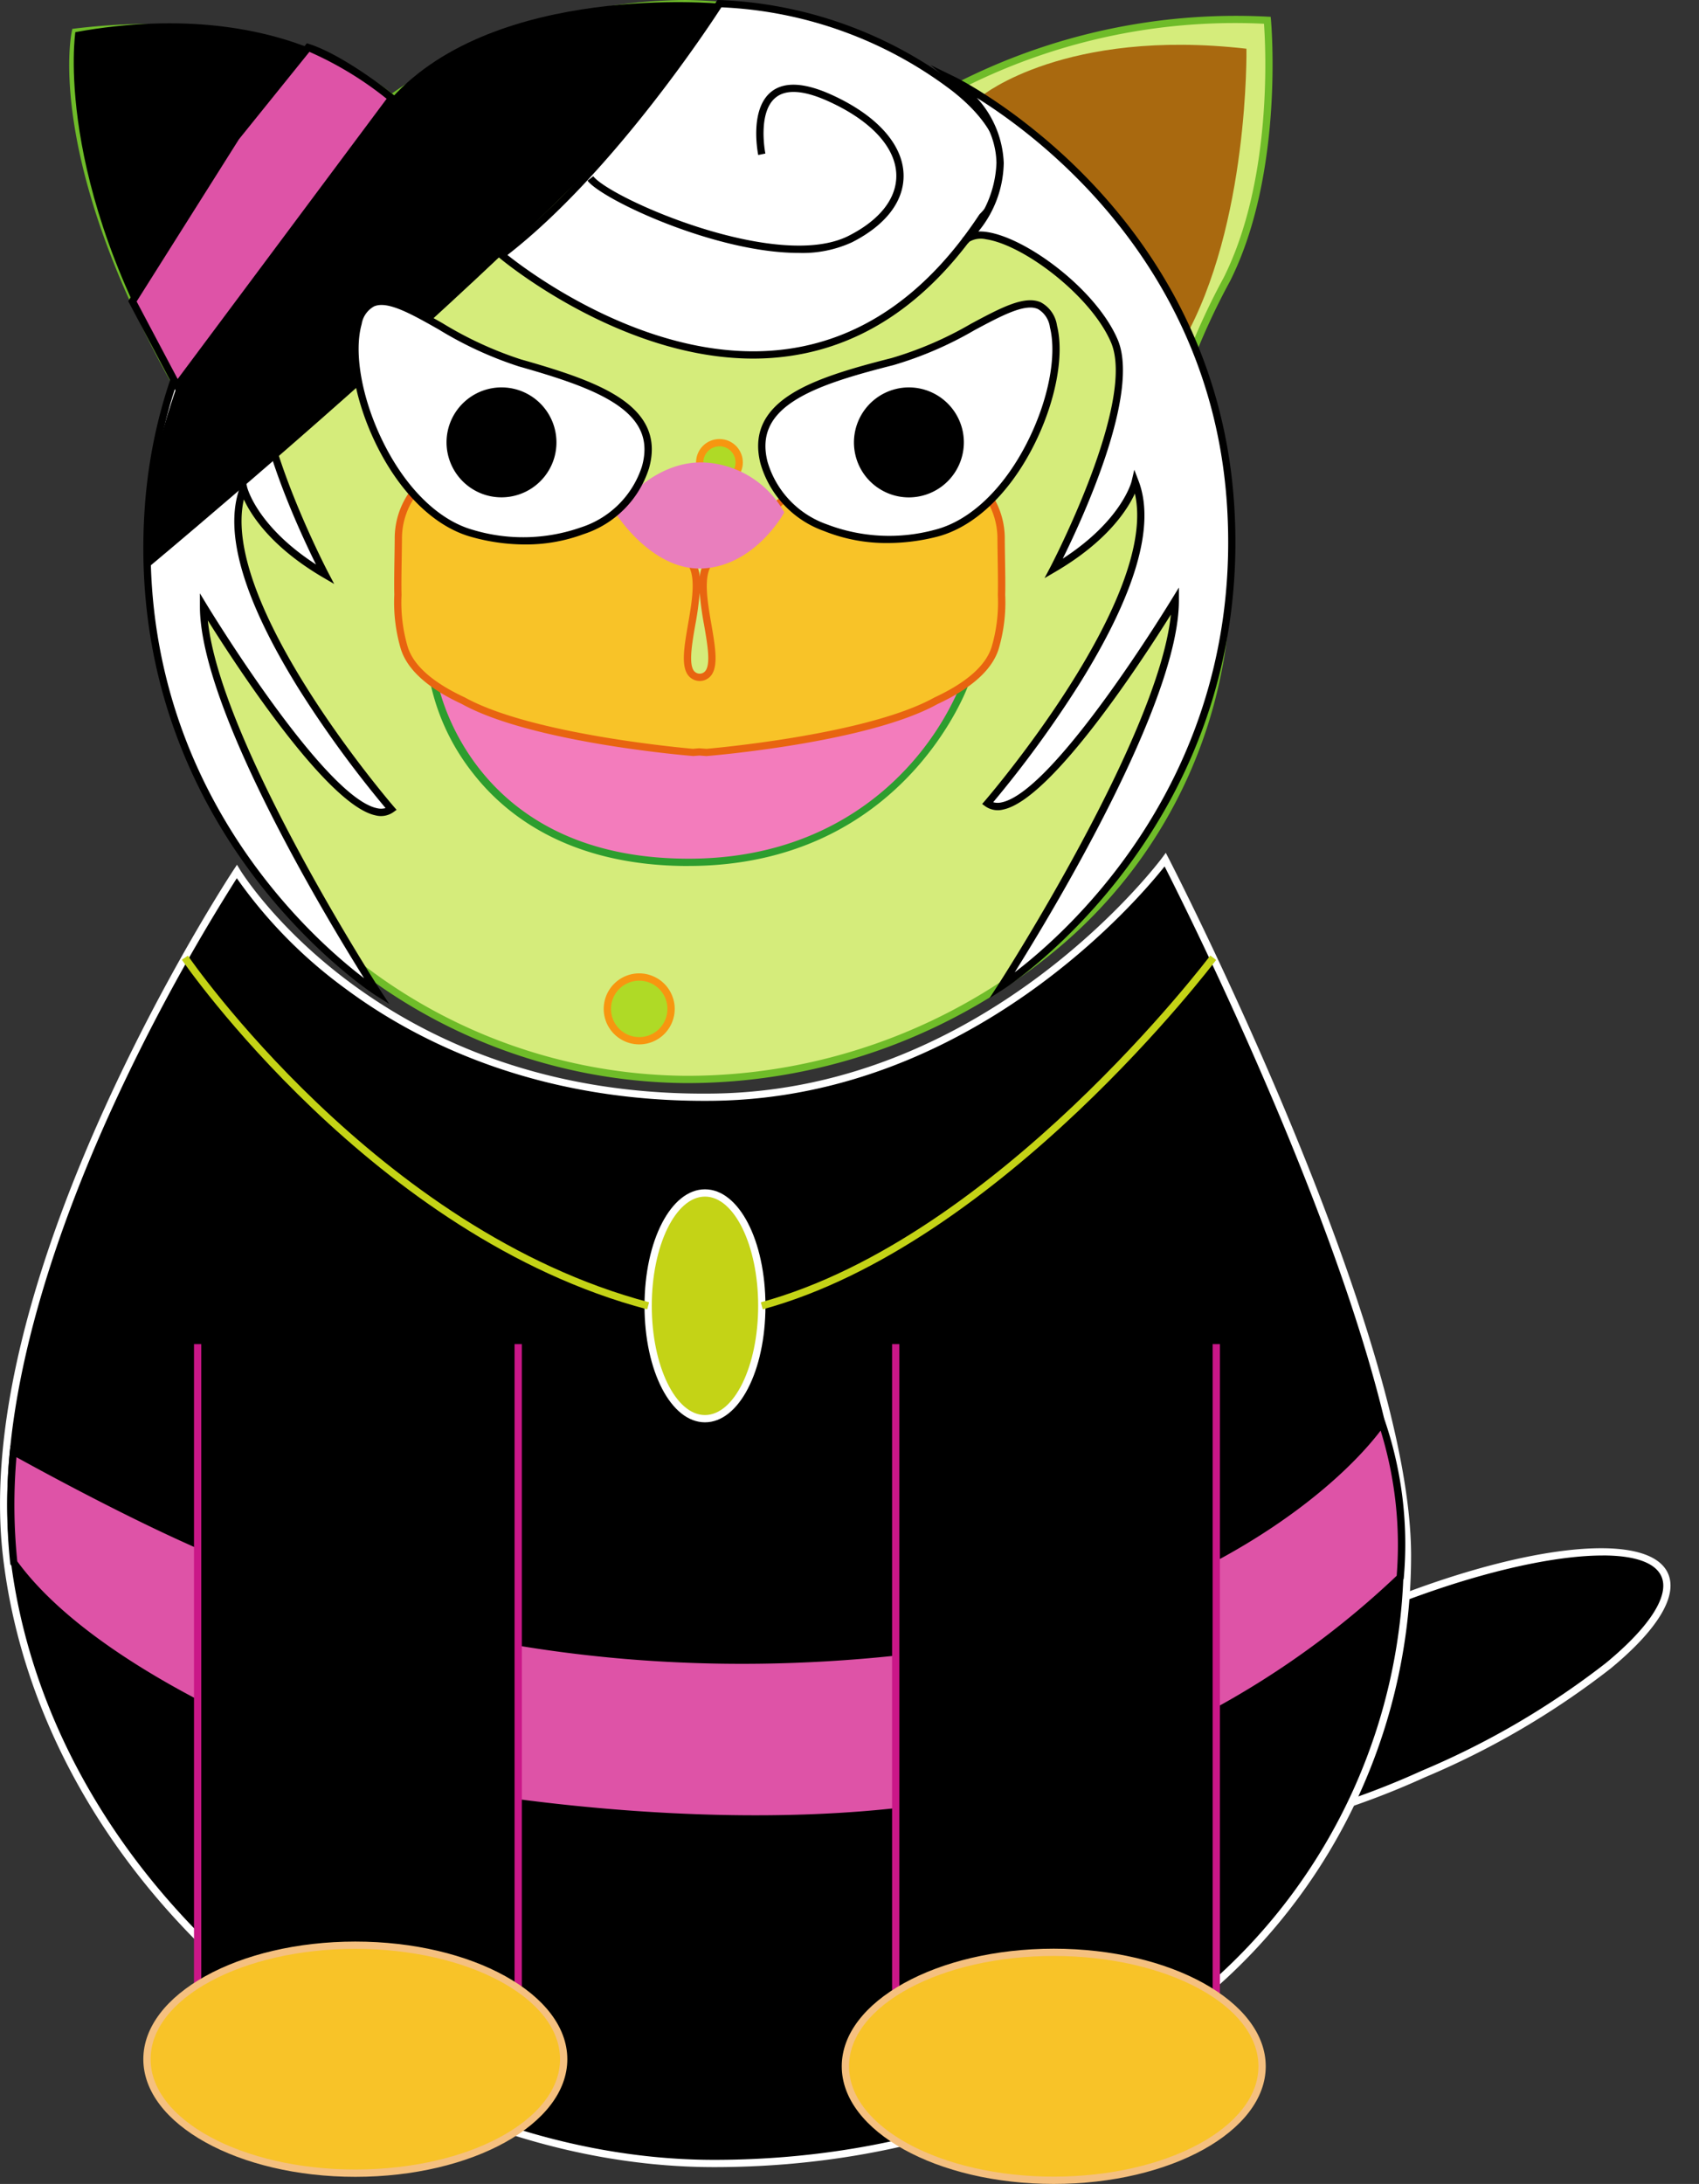 <svg id="Grupo_184785" data-name="Grupo 184785" xmlns="http://www.w3.org/2000/svg" width="154.022" height="197.945" viewBox="0 0 154.022 197.945">
  <rect x="0" y="0" width="154.022" height="197.945" fill="#333333" stroke="none"/>
  <g id="Grupo_184753" data-name="Grupo 184753" transform="translate(51.418 12.565)">
    <g id="Grupo_184752" data-name="Grupo 184752">
      <path id="Trazado_181885" data-name="Trazado 181885" d="M3499.186-896a21.282,21.282,0,0,1,10.624-.577c.518.1.74-.692.219-.8a22.181,22.181,0,0,0-11.062.576c-.5.158-.29.955.219.8Z" transform="translate(-3498.679 897.81)"/>
    </g>
  </g>
  <g id="Grupo_184754" data-name="Grupo 184754" transform="translate(97.818 135.654)">
    <ellipse id="Elipse_3684" data-name="Elipse 3684" cx="27.283" cy="7.749" rx="27.283" ry="7.749" transform="translate(0 21.868) rotate(-23.625)"/>
    <path id="Trazado_181886" data-name="Trazado 181886" d="M3579.15-677.5c-3.271,0-5.368-.785-6.032-2.3-1.815-4.15,7.875-12.262,22.061-18.467s26.721-7.814,28.537-3.664h0c.894,2.043-.959,5.1-5.218,8.609a74.072,74.072,0,0,1-16.843,9.859,74.084,74.084,0,0,1-18.672,5.677A28.622,28.622,0,0,1,3579.15-677.5Zm38.637-26.073c-5.257,0-13.648,2.107-22.343,5.91-13.386,5.855-23.333,13.915-21.721,17.6.754,1.723,4.1,2.315,9.171,1.624a73.465,73.465,0,0,0,18.5-5.628,73.483,73.483,0,0,0,16.688-9.763c3.952-3.256,5.787-6.113,5.033-7.836h0C3622.547-702.961,3620.622-703.576,3617.787-703.576Z" transform="translate(-3570.315 708.903)" fill="#fff"/>
  </g>
  <g id="Grupo_184755" data-name="Grupo 184755" transform="translate(6.274)">
    <path id="Trazado_181887" data-name="Trazado 181887" d="M3535.41-891.38c4.951-9.9,3.66-23.462,3.66-23.462a54.532,54.532,0,0,0-28.352,6.148,44.622,44.622,0,0,0-24.385-7.655,46.856,46.856,0,0,0-26.643,8.556v0s-9.09-8.339-28.677-5.971c0,0-2.435,11.387,9.222,32.062l.005-.007a47.94,47.94,0,0,0-2.34,14.763c0,26.927,22.754,48.109,48.431,48.109s49.078-18.6,49.078-45.525a49.863,49.863,0,0,0-3.626-18.417h0v0c-.04-.1-.081-.2-.121-.3C3531.83-883.8,3532.631-885.822,3535.41-891.38Z" transform="translate(-3430.455 916.679)" fill="#d5ec7b"/>
    <path id="Trazado_181888" data-name="Trazado 181888" d="M3486.154-818.68a49.371,49.371,0,0,1-34.075-14.05,47.7,47.7,0,0,1-14.686-34.388,48.274,48.274,0,0,1,2.308-14.716c-11.506-20.469-9.289-31.7-9.189-32.17l.048-.23.235-.028c10.185-1.232,17.5.471,21.841,2.117a24.778,24.778,0,0,1,6.9,3.766,46.977,46.977,0,0,1,26.619-8.469,44.9,44.9,0,0,1,24.4,7.6,55.808,55.808,0,0,1,28.357-6.092l.284.014.027.284c.013.137,1.243,13.769-3.693,23.641h0a63.125,63.125,0,0,0-3.7,8.123l.083.2a50,50,0,0,1,3.65,18.54,43.7,43.7,0,0,1-15.021,33.107A52.442,52.442,0,0,1,3486.154-818.68Zm-45.162-65.015-.615,1.914a47.622,47.622,0,0,0-2.324,14.662,47.048,47.048,0,0,0,14.486,33.915,48.706,48.706,0,0,0,33.615,13.863,51.773,51.773,0,0,0,33.95-12.583,43.048,43.048,0,0,0,14.8-32.613,49.338,49.338,0,0,0-3.6-18.295l-.162-.4.024-.1a62.694,62.694,0,0,1,3.775-8.365h0c4.458-8.917,3.795-21,3.648-23a54.645,54.645,0,0,0-27.877,6.117l-.177.106-.173-.113a44.279,44.279,0,0,0-24.2-7.6,46.361,46.361,0,0,0-26.455,8.5l-1.858,1.288,1.213-1.515a24.811,24.811,0,0,0-6.69-3.625c-4.232-1.6-11.341-3.251-21.244-2.094-.249,1.7-1.313,12.7,8.976,31.156Z" transform="translate(-3430.277 916.849)" fill="#6fbc29"/>
  </g>
  <g id="Grupo_184756" data-name="Grupo 184756" transform="translate(0 77.292)">
    <path id="Trazado_181889" data-name="Trazado 181889" d="M3548.526-735.722c0-20.665-21.956-63.069-21.956-63.069s-15.5,21.17-40.9,21.525c-30.781.43-43.266-20.449-43.266-20.449s-23.893,35.947-20.88,61.993c3.5,30.232,33.711,55.1,64.146,55.1C3522.48-680.617,3548.526-705.289,3548.526-735.722Z" transform="translate(-3420.939 799.415)"/>
    <path id="Trazado_181890" data-name="Trazado 181890" d="M3485.507-680.609h0c-14.721,0-30.17-5.939-42.386-16.294-12.556-10.642-20.4-24.529-22.086-39.1-2.993-25.866,20.693-61.853,20.932-62.213l.29-.435.269.449c.124.207,12.736,20.731,42.978,20.288,24.948-.348,40.482-21.179,40.636-21.39l.315-.43.245.473c.22.425,21.992,42.713,21.992,63.221a52.177,52.177,0,0,1-17.733,39.211C3519.3-686.372,3503.156-680.609,3485.507-680.609ZM3442.239-797.43a175.058,175.058,0,0,0-11.273,20.77c-5.087,11.129-10.826,27.2-9.278,40.579,1.667,14.407,9.429,28.142,21.857,38.675,12.1,10.255,27.393,16.136,41.96,16.137,17.487,0,33.472-5.7,45.01-16.055a51.527,51.527,0,0,0,17.514-38.72c0-19.2-19.313-57.794-21.682-62.456-2.369,2.988-17.553,20.917-40.837,21.242-15.98.213-26.977-5.384-33.377-10.128A43.016,43.016,0,0,1,3442.239-797.43Z" transform="translate(-3420.771 799.737)" fill="#fff"/>
  </g>
  <g id="Grupo_184757" data-name="Grupo 184757" transform="translate(9.039 4.308)">
    <path id="Trazado_181891" data-name="Trazado 181891" d="M3441.7-881.418s5.2-15.579,17.462-23.117c0,0-7.979-8.039-24.7-5.168C3434.466-909.7,3435.014-892.186,3441.7-881.418Z" transform="translate(-3434.466 910.322)" fill="#a9690f"/>
  </g>
  <g id="Grupo_184758" data-name="Grupo 184758" transform="translate(89.051 4.059)">
    <path id="Trazado_181892" data-name="Trazado 181892" d="M3573.917-883.855s-5.9-15.721-18.217-22.243c0,0,7.509-6.119,23.944-4.244C3579.644-910.342,3579.906-894.4,3573.917-883.855Z" transform="translate(-3555.7 910.699)" fill="#a9690f"/>
  </g>
  <g id="Grupo_184759" data-name="Grupo 184759" transform="translate(47.938 4.986)">
    <circle id="Elipse_3685" data-name="Elipse 3685" cx="1.774" cy="1.774" r="1.774" transform="translate(0.33 0.33)" fill="#afda26"/>
    <path id="Trazado_181893" data-name="Trazado 181893" d="M3495.509-905.088a2.106,2.106,0,0,1-2.1-2.1,2.106,2.106,0,0,1,2.1-2.1,2.106,2.106,0,0,1,2.1,2.1A2.106,2.106,0,0,1,3495.509-905.088Zm0-3.547a1.445,1.445,0,0,0-1.443,1.444,1.445,1.445,0,0,0,1.443,1.443,1.445,1.445,0,0,0,1.444-1.443A1.446,1.446,0,0,0,3495.509-908.635Z" transform="translate(-3493.406 909.295)" fill="#f79610"/>
  </g>
  <g id="Grupo_184760" data-name="Grupo 184760" transform="translate(63.099 39.793)">
    <circle id="Elipse_3686" data-name="Elipse 3686" cx="1.789" cy="1.789" r="1.789" transform="translate(0.33 0.33)" fill="#afda26"/>
    <path id="Trazado_181894" data-name="Trazado 181894" d="M3518.5-852.317a2.121,2.121,0,0,1-2.119-2.119,2.121,2.121,0,0,1,2.119-2.119,2.121,2.121,0,0,1,2.119,2.119A2.121,2.121,0,0,1,3518.5-852.317Zm0-3.578a1.461,1.461,0,0,0-1.459,1.459,1.461,1.461,0,0,0,1.459,1.459,1.461,1.461,0,0,0,1.459-1.459A1.461,1.461,0,0,0,3518.5-855.9Z" transform="translate(-3516.378 856.555)" fill="#f79610"/>
  </g>
  <g id="Grupo_184761" data-name="Grupo 184761" transform="translate(32.116 13.651)">
    <circle id="Elipse_3687" data-name="Elipse 3687" cx="2.193" cy="2.193" r="2.193" transform="translate(0.33 0.33)" fill="#afda26"/>
    <path id="Trazado_181895" data-name="Trazado 181895" d="M3471.956-891.119a2.526,2.526,0,0,1-2.523-2.523,2.526,2.526,0,0,1,2.523-2.523,2.526,2.526,0,0,1,2.523,2.523A2.526,2.526,0,0,1,3471.956-891.119Zm0-4.386a1.865,1.865,0,0,0-1.863,1.863,1.865,1.865,0,0,0,1.863,1.863,1.865,1.865,0,0,0,1.863-1.863A1.865,1.865,0,0,0,3471.956-895.5Z" transform="translate(-3469.433 896.165)" fill="#f79610"/>
  </g>
  <g id="Grupo_184762" data-name="Grupo 184762" transform="translate(84.137 44.85)">
    <path id="Trazado_181896" data-name="Trazado 181896" d="M3548.255-848.892" transform="translate(-3548.255 848.892)" fill="#afda26" stroke="#f79610" stroke-miterlimit="10" stroke-width="1"/>
  </g>
  <g id="Grupo_184763" data-name="Grupo 184763" transform="translate(38.97 61.595)">
    <path id="Trazado_181897" data-name="Trazado 181897" d="M3480.41-823.02s2.69,15.98,22.582,16.23,25.554-16.23,25.554-16.23Z" transform="translate(-3480.02 823.35)" fill="#f37cbc"/>
    <path id="Trazado_181898" data-name="Trazado 181898" d="M3503.233-806.627l-.446,0c-10.406-.131-16.079-4.605-19.006-8.335a19.884,19.884,0,0,1-3.9-8.171l-.064-.385h48.989l-.15.438C3528.6-822.917,3522.773-806.627,3503.233-806.627Zm-22.615-16.233c.582,2.416,4.527,15.348,22.178,15.57,10.123.149,16.46-4.224,19.974-7.9a25.849,25.849,0,0,0,5.093-7.672Z" transform="translate(-3479.818 823.52)" fill="#2d9d2e"/>
  </g>
  <g id="Grupo_184764" data-name="Grupo 184764" transform="translate(35.727 40.343)">
    <path id="Trazado_181899" data-name="Trazado 181899" d="M3530.135-841.97a14.628,14.628,0,0,1-.568,4.768c-.6,1.972-2.645,3.553-5.367,4.816-6.291,3.495-20.821,4.685-20.821,4.685s-.216-.015-.6-.047c-.387.032-.6.047-.6.047s-14.531-1.191-20.822-4.685c-2.722-1.263-4.769-2.844-5.368-4.816a14.655,14.655,0,0,1-.567-4.768c-.032-1.41.022-3.05.038-5.073.055-6.527,7.779-8.823,13.19-8.036,2.348.341,10.951,8.367,12.721,9.659,3.129,1.653-1.725,10.728,1.41,10.912,3.136-.184-1.719-9.259,1.41-10.912,1.771-1.293,10.373-9.318,12.721-9.659,5.412-.787,13.135,1.509,13.19,8.036C3530.114-845.02,3530.168-843.38,3530.135-841.97Z" transform="translate(-3475.074 855.553)" fill="#f8c328"/>
    <path id="Trazado_181900" data-name="Trazado 181900" d="M3502.026-827.54c-.646-.049-14.723-1.237-21-4.726-3.084-1.43-4.949-3.119-5.523-5.009a14.85,14.85,0,0,1-.581-4.876c-.022-.917-.006-1.941.012-3.127.01-.605.02-1.249.026-1.936a7.275,7.275,0,0,1,2.652-5.673c2.943-2.524,7.6-3.168,10.916-2.687,1.669.243,5.782,3.683,10.209,7.493,1.224,1.053,2.19,1.885,2.659,2.227a2.612,2.612,0,0,1,1.218,2.307,2.654,2.654,0,0,1,1.253-2.332c.428-.317,1.4-1.149,2.619-2.2,4.428-3.81,8.54-7.25,10.209-7.493,3.313-.48,7.973.162,10.917,2.688a7.273,7.273,0,0,1,2.651,5.672c.005.693.016,1.34.025,1.949.019,1.177.035,2.194.014,3.124a14.881,14.881,0,0,1-.583,4.866c-.573,1.89-2.438,3.578-5.544,5.02-6.26,3.478-20.337,4.666-20.934,4.715-.059,0-.266-.015-.657-.047C3502.243-827.555,3502.026-827.54,3502.026-827.54Zm.553-.7.653.046c.1-.011,14.482-1.224,20.639-4.644,2.949-1.37,4.7-2.922,5.212-4.623a14.2,14.2,0,0,0,.554-4.66v-.02c.021-.92.005-1.934-.013-3.108-.009-.611-.02-1.26-.025-1.955a6.638,6.638,0,0,0-2.421-5.176c-2.787-2.39-7.227-2.994-10.392-2.536-1.618.236-6.786,4.683-9.874,7.34-1.235,1.063-2.211,1.9-2.7,2.26-1.423.756-.958,3.449-.548,5.825.351,2.037.654,3.8-.026,4.656a1.331,1.331,0,0,1-1.011.494,1.346,1.346,0,0,1-1.049-.494c-.682-.859-.378-2.619-.026-4.656.41-2.377.875-5.069-.508-5.8-.53-.383-1.506-1.222-2.741-2.285-3.088-2.657-8.256-7.1-9.874-7.34-3.166-.459-7.6.146-10.391,2.536a6.635,6.635,0,0,0-2.421,5.177c-.006.689-.017,1.334-.026,1.941-.019,1.179-.035,2.2-.013,3.121a14.248,14.248,0,0,0,.553,4.68c.516,1.7,2.262,3.254,5.19,4.612,6.126,3.4,20.322,4.623,20.7,4.656C3502.026-828.2,3502.233-828.216,3502.579-828.245Zm.028-14.1a28.685,28.685,0,0,1-.407,2.957c-.3,1.724-.6,3.506-.107,4.134a.681.681,0,0,0,.533.245.664.664,0,0,0,.494-.245c.5-.628.191-2.41-.107-4.133A28.257,28.257,0,0,1,3502.607-842.34Z" transform="translate(-3474.904 855.721)" fill="#e86410"/>
  </g>
  <g id="Grupo_184765" data-name="Grupo 184765" transform="translate(55.759 41.912)">
    <path id="Trazado_181901" data-name="Trazado 181901" d="M3505.257-848.814s3.335,5.394,8.058,5.074,7.281-5.074,7.281-5.074a8.809,8.809,0,0,0-7.031-4.512C3508.579-853.68,3505.257-848.814,3505.257-848.814Z" transform="translate(-3505.257 853.344)" fill="#e97ebd"/>
  </g>
  <g id="Grupo_184766" data-name="Grupo 184766" transform="translate(0.63 128.281)">
    <path id="Trazado_181902" data-name="Trazado 181902" d="M3422.479-718.859s8.258,4.625,15.544,7.925,30.385,13.86,64.442,10.254c25.911-2.743,40.007-15.1,44.059-20.762a34.073,34.073,0,0,1,1.668,14,78.181,78.181,0,0,1-35.941,19.607c-22.393,5.28-51.033,0-56.348-1.32s-25.827-9.186-33.39-19.607A49.175,49.175,0,0,1,3422.479-718.859Z" transform="translate(-3421.894 722.125)" fill="#de53a7"/>
    <path id="Trazado_181903" data-name="Trazado 181903" d="M3489.6-685.57a163.5,163.5,0,0,1-33.941-3.616c-5.181-1.287-25.906-9.164-33.578-19.735l-.051-.07-.009-.086a49.882,49.882,0,0,1-.034-10.178l.063-.483.425.238c.082.046,8.33,4.657,15.519,7.913l.112.05c7.51,3.4,30.365,13.753,64.16,10.176,24.822-2.628,39.227-14.2,43.825-20.626l.353-.492.223.563a34.774,34.774,0,0,1,1.69,14.147l-.01.116-.079.084a79.244,79.244,0,0,1-36.1,19.7A100.082,100.082,0,0,1,3489.6-685.57Zm-66.933-23.668c7.6,10.388,28.034,18.14,33.151,19.411,6.356,1.579,34.52,6.429,56.192,1.319a78.759,78.759,0,0,0,35.7-19.43,35.081,35.081,0,0,0-1.454-13.158c-5.035,6.6-19.5,17.808-43.919,20.393-33.973,3.6-56.951-6.811-64.5-10.231l-.112-.05c-6.275-2.842-13.345-6.708-15.138-7.7A50.064,50.064,0,0,0,3422.663-709.238Z" transform="translate(-3421.725 722.478)"/>
  </g>
  <g id="Grupo_184767" data-name="Grupo 184767" transform="translate(68.73 27.214)">
    <path id="Trazado_181904" data-name="Trazado 181904" d="M3551.851-873.077c1.356,5.368-3.42,16.921-10.666,18.751s-14.219-1.038-15.576-6.406,4.4-7.322,11.646-9.153S3550.5-878.445,3551.851-873.077Z" transform="translate(-3525.08 875.444)" fill="#fff"/>
    <path id="Trazado_181905" data-name="Trazado 181905" d="M3536.637-853.611a15.125,15.125,0,0,1-5.745-1.083,9.2,9.2,0,0,1-5.773-6.127c-.661-2.616.236-4.664,2.74-6.263,2.112-1.348,5.183-2.29,9.145-3.291a32.663,32.663,0,0,0,7.224-3.122c2.7-1.443,4.832-2.582,6.308-1.929a2.837,2.837,0,0,1,1.464,2.1h0c.692,2.741-.146,7.032-2.134,10.933-2.231,4.379-5.428,7.375-8.771,8.219A18.229,18.229,0,0,1,3536.637-853.611Zm12.945-21.342c-1.228,0-3.021.958-5.042,2.039a33.173,33.173,0,0,1-7.374,3.18c-3.9.985-6.915,1.907-8.952,3.208-2.265,1.445-3.045,3.207-2.455,5.544a8.563,8.563,0,0,0,5.384,5.679,15.8,15.8,0,0,0,9.79.489c3.159-.8,6.2-3.669,8.345-7.879,1.92-3.767,2.737-7.878,2.082-10.472h0a2.245,2.245,0,0,0-1.09-1.656A1.688,1.688,0,0,0,3549.583-874.954Z" transform="translate(-3524.91 875.615)"/>
  </g>
  <g id="Grupo_184768" data-name="Grupo 184768" transform="translate(76.752 34.452)">
    <circle id="Elipse_3688" data-name="Elipse 3688" cx="5.312" cy="5.312" r="5.312" transform="translate(0.33 0.331)"/>
    <path id="Trazado_181906" data-name="Trazado 181906" d="M3542.709-853.36a5.653,5.653,0,0,1-5.471-4.261,5.649,5.649,0,0,1,4.089-6.853,5.648,5.648,0,0,1,6.852,4.089h0a5.65,5.65,0,0,1-4.089,6.853A5.66,5.66,0,0,1,3542.709-853.36Zm0-10.626a4.938,4.938,0,0,0-1.219.153,4.988,4.988,0,0,0-3.611,6.051,4.95,4.95,0,0,0,2.277,3.058,4.946,4.946,0,0,0,3.774.552,4.988,4.988,0,0,0,3.611-6.051h0A4.993,4.993,0,0,0,3542.708-863.986Z" transform="translate(-3537.066 864.647)" fill="#fff"/>
  </g>
  <g id="Grupo_184769" data-name="Grupo 184769" transform="translate(58.427 107.794)">
    <ellipse id="Elipse_3689" data-name="Elipse 3689" cx="5.152" cy="10.23" rx="5.152" ry="10.23" transform="translate(0.33 0.33)" fill="#c4d316"/>
    <path id="Trazado_181907" data-name="Trazado 181907" d="M3514.781-732.4c-3.074,0-5.481-4.638-5.481-10.56s2.407-10.56,5.481-10.56,5.482,4.638,5.482,10.56S3517.854-732.4,3514.781-732.4Zm0-20.459c-2.659,0-4.822,4.441-4.822,9.9s2.163,9.9,4.822,9.9,4.822-4.441,4.822-9.9S3517.439-752.86,3514.781-752.86Z" transform="translate(-3509.299 753.52)" fill="#fff"/>
  </g>
  <g id="Grupo_184770" data-name="Grupo 184770" transform="translate(17.587 121.827)">
    <path id="Trazado_181908" data-name="Trazado 181908" d="M3447.919-732.256v59.087h29.059v-59.087" transform="translate(-3447.589 732.257)"/>
    <path id="Trazado_181909" data-name="Trazado 181909" d="M3477.137-672.84h-29.719v-59.417h.66V-673.5h28.4v-58.757h.66Z" transform="translate(-3447.418 732.257)" fill="#ca1788"/>
  </g>
  <g id="Grupo_184771" data-name="Grupo 184771" transform="translate(80.871 121.827)">
    <path id="Trazado_181910" data-name="Trazado 181910" d="M3543.806-732.256v59.087h29.059v-59.087" transform="translate(-3543.476 732.257)"/>
    <path id="Trazado_181911" data-name="Trazado 181911" d="M3573.026-672.84h-29.719v-59.417h.66V-673.5h28.4v-58.757h.66Z" transform="translate(-3543.307 732.257)" fill="#ca1788"/>
  </g>
  <g id="Grupo_184772" data-name="Grupo 184772" transform="translate(16.486 86.618)">
    <path id="Trazado_181912" data-name="Trazado 181912" d="M3487.937-753.551c-24.848-6.556-42.016-31.433-42.187-31.684l.546-.372c.169.249,17.2,24.925,41.81,31.417Z" transform="translate(-3445.75 785.606)" fill="#c4d316"/>
  </g>
  <g id="Grupo_184773" data-name="Grupo 184773" transform="translate(68.973 86.606)">
    <path id="Trazado_181913" data-name="Trazado 181913" d="M3525.454-753.558l-.174-.637c21.4-5.842,40.555-31.175,40.746-31.43l.529.4C3566.362-784.972,3547.066-759.459,3525.454-753.558Z" transform="translate(-3525.279 785.624)" fill="#c4d316"/>
  </g>
  <g id="Grupo_184774" data-name="Grupo 184774" transform="translate(54.729 88.222)">
    <circle id="Elipse_3690" data-name="Elipse 3690" cx="2.887" cy="2.887" r="2.887" transform="translate(0.33 0.332)" fill="#afda26"/>
    <path id="Trazado_181914" data-name="Trazado 181914" d="M3506.918-776.739a3.223,3.223,0,0,1-2.953-1.928,3.221,3.221,0,0,1,1.658-4.237,3.19,3.19,0,0,1,2.462-.048,3.193,3.193,0,0,1,1.776,1.707h0a3.2,3.2,0,0,1,.049,2.462,3.2,3.2,0,0,1-1.707,1.775A3.2,3.2,0,0,1,3506.918-776.739Zm-.005-5.776a2.547,2.547,0,0,0-1.024.216,2.561,2.561,0,0,0-1.319,3.369,2.562,2.562,0,0,0,3.369,1.318,2.541,2.541,0,0,0,1.356-1.412,2.541,2.541,0,0,0-.038-1.957h0a2.541,2.541,0,0,0-1.411-1.356A2.56,2.56,0,0,0,3506.913-782.515Z" transform="translate(-3503.696 783.176)" fill="#f79610"/>
  </g>
  <g id="Grupo_184775" data-name="Grupo 184775" transform="translate(12.993 175.976)">
    <ellipse id="Elipse_3691" data-name="Elipse 3691" cx="18.888" cy="10.332" rx="18.888" ry="10.332" transform="translate(0.33 0.33)" fill="#f8c328"/>
    <path id="Trazado_181915" data-name="Trazado 181915" d="M3459.677-628.887c-10.6,0-19.219-4.783-19.219-10.662s8.622-10.662,19.219-10.662,19.218,4.783,19.218,10.662S3470.273-628.887,3459.677-628.887Zm0-20.664c-10.234,0-18.559,4.487-18.559,10s8.325,10,18.559,10,18.558-4.487,18.558-10S3469.91-649.551,3459.677-649.551Z" transform="translate(-3440.458 650.211)" fill="#f5c07f"/>
  </g>
  <g id="Grupo_184776" data-name="Grupo 184776" transform="translate(76.308 176.621)">
    <ellipse id="Elipse_3692" data-name="Elipse 3692" cx="18.888" cy="10.332" rx="18.888" ry="10.332" transform="translate(0.33 0.33)" fill="#f8c328"/>
    <path id="Trazado_181916" data-name="Trazado 181916" d="M3555.61-627.909c-10.6,0-19.218-4.783-19.218-10.662s8.622-10.662,19.218-10.662,19.219,4.783,19.219,10.662S3566.207-627.909,3555.61-627.909Zm0-20.664c-10.233,0-18.558,4.487-18.558,10s8.325,10,18.558,10,18.558-4.487,18.558-10S3565.844-648.573,3555.61-648.573Z" transform="translate(-3536.392 649.233)" fill="#f5c07f"/>
  </g>
  <g id="Grupo_184777" data-name="Grupo 184777" transform="translate(12.994 6.424)">
    <path id="Trazado_181917" data-name="Trazado 181917" d="M3466.094-904.947s-23.448,11.435-25.044,38.745c-1.7,29.084,20.78,43.315,20.78,43.315s-15.742-24.3-15.742-34.952c0,0,12.922,21.352,17.021,18.382,0,0-17.021-19.618-13.39-29.113,0,0,.914,4.034,7.386,7.829,0,0-7.9-15.022-5.5-20.628s11.623-11.363,13.527-9.076C3465.133-890.445,3457.391-897.509,3466.094-904.947Z" transform="translate(-3440.629 906.379)" fill="#fff"/>
    <path id="Trazado_181918" data-name="Trazado 181918" d="M3462.756-822.541l-1.271-.805c-.227-.144-22.625-14.669-20.934-43.613,1.589-27.189,24.993-38.907,25.229-39.022l2.328-1.135-1.969,1.682c-2.624,2.243-3.976,4.666-4.018,7.2a9.952,9.952,0,0,0,2.886,6.629,1.643,1.643,0,0,1,.21.21l-.476.455c-.018-.015-.081-.074-.179-.172a2.074,2.074,0,0,0-1.481-.215c-3.417.5-9.531,5.121-11.342,9.348-2.311,5.4,5.409,20.2,5.486,20.345l.537,1.022-1-.584c-4.7-2.755-6.524-5.628-7.189-7.08-2.189,9.511,13.445,27.676,13.608,27.864l.236.272-.292.211a1.956,1.956,0,0,1-1.6.294c-4.423-.9-12.764-13.751-15.217-17.67,1.112,11,15.47,33.267,15.621,33.5Zm1.148-81.6c-5.817,3.631-21.416,15.352-22.694,37.222-1.423,24.37,14.438,38.368,19.262,42.039-3.394-5.416-14.883-24.436-14.883-33.7v-1.183l.612,1.012c.106.175,10.634,17.489,15.464,18.468a1.5,1.5,0,0,0,.754-.017,100.28,100.28,0,0,1-7.816-10.719c-5.1-8.176-6.907-14.37-5.363-18.41l.385-1.007.245,1.051c.008.036.878,3.531,6.241,7.007-1.759-3.549-7.064-14.986-4.976-19.862,1.936-4.523,8.241-9.215,11.853-9.741a4.185,4.185,0,0,1,.772-.046,10.012,10.012,0,0,1-2.3-6.218A9.25,9.25,0,0,1,3463.9-904.142Z" transform="translate(-3440.46 907.116)"/>
  </g>
  <g id="Grupo_184778" data-name="Grupo 184778" transform="translate(6.685 0.193)">
    <path id="Trazado_181919" data-name="Trazado 181919" d="M3431.046-913.837s-2.057,13.345,9.228,32.055c0,0-3.831,10.29-2.736,16.563,0,0,49.508-41.189,51.895-51.2,0,0-20.228-1.915-29.71,8.556C3459.723-907.864,3450.791-917.412,3431.046-913.837Z" transform="translate(-3430.899 916.557)"/>
  </g>
  <g id="Grupo_184779" data-name="Grupo 184779" transform="translate(11.624 3.924)">
    <path id="Trazado_181920" data-name="Trazado 181920" d="M3448.344-902.2l-9.382,14.884,4.054,7.656,19.448-26.081s-4.409-3.555-7.573-4.578Z" transform="translate(-3438.581 910.706)" fill="#de53a7"/>
    <path id="Trazado_181921" data-name="Trazado 181921" d="M3442.771-879.245l-4.387-8.286,9.507-15.077,6.689-8.3.216.07c3.187,1.03,7.5,4.489,7.679,4.636l.247.2Zm-3.625-8.257,3.72,7.026,18.944-25.4a31.2,31.2,0,0,0-7-4.253l-6.39,7.925Z" transform="translate(-3438.384 910.904)"/>
  </g>
  <g id="Grupo_184780" data-name="Grupo 184780" transform="translate(31.855 26.98)">
    <path id="Trazado_181922" data-name="Trazado 181922" d="M3495.865-860.412c-1.505,5.328-8.556,8-15.748,5.968s-11.8-13.716-10.3-19.044,7.468,1.569,14.66,3.6S3497.371-865.741,3495.865-860.412Z" transform="translate(-3469.206 875.799)" fill="#fff"/>
    <path id="Trazado_181923" data-name="Trazado 181923" d="M3484.774-853.6a18.112,18.112,0,0,1-4.916-.7c-3.324-.939-6.465-4.023-8.617-8.46-1.925-3.968-2.674-8.282-1.907-10.992a2.835,2.835,0,0,1,1.522-2.051c1.524-.627,3.678.588,6.407,2.127a33.43,33.43,0,0,0,7.138,3.3c3.932,1.111,6.976,2.139,9.05,3.546,2.458,1.668,3.3,3.74,2.563,6.336h0a9.2,9.2,0,0,1-5.942,5.963A14.958,14.958,0,0,1,3484.774-853.6Zm-13.013-21.706a1.7,1.7,0,0,0-.653.118,2.238,2.238,0,0,0-1.14,1.62c-.724,2.564.008,6.695,1.866,10.525,2.071,4.268,5.06,7.225,8.2,8.113a15.8,15.8,0,0,0,9.8-.215,8.56,8.56,0,0,0,5.541-5.525h0c.655-2.319-.074-4.1-2.3-5.611-2-1.357-4.988-2.363-8.858-3.457a33.982,33.982,0,0,1-7.282-3.359C3474.862-874.271,3473.022-875.308,3471.761-875.308Z" transform="translate(-3469.037 875.969)"/>
  </g>
  <g id="Grupo_184781" data-name="Grupo 184781" transform="translate(39.827 34.453)">
    <circle id="Elipse_3693" data-name="Elipse 3693" cx="5.312" cy="5.312" r="5.312" transform="translate(0.33 0.331)"/>
    <path id="Trazado_181924" data-name="Trazado 181924" d="M3486.758-853.361a5.623,5.623,0,0,1-1.532-.213,5.648,5.648,0,0,1-3.9-6.963,5.648,5.648,0,0,1,6.964-3.9,5.649,5.649,0,0,1,3.9,6.964h0A5.652,5.652,0,0,1,3486.758-853.361Zm0-10.626a4.992,4.992,0,0,0-4.8,3.628,4.988,4.988,0,0,0,3.44,6.15,4.989,4.989,0,0,0,6.15-3.44h0a4.988,4.988,0,0,0-3.44-6.15A4.981,4.981,0,0,0,3486.762-863.986Z" transform="translate(-3481.117 864.646)" fill="#fff"/>
  </g>
  <g id="Grupo_184782" data-name="Grupo 184782" transform="translate(44.944)">
    <path id="Trazado_181925" data-name="Trazado 181925" d="M3489.667-893.574s26.419,22.552,43.58-3.468c0,0,5.726-5.165-2.514-11.652a37.178,37.178,0,0,0-21.318-7.655S3499.956-901.39,3489.667-893.574Z" transform="translate(-3489.141 916.679)" fill="#fff"/>
    <path id="Trazado_181926" data-name="Trazado 181926" d="M3512.211-884.348c-12.163,0-22.913-9.046-23.03-9.146l-.312-.267.326-.247c10.125-7.69,19.574-22.539,19.669-22.687l.1-.152.179,0a37.99,37.99,0,0,1,21.526,7.726c2.952,2.324,4.49,4.753,4.573,7.221a6.763,6.763,0,0,1-2.009,4.9c-4.795,7.255-10.77,11.435-17.757,12.423A23.227,23.227,0,0,1,3512.211-884.348Zm-22.283-9.39c2.033,1.618,13.486,10.205,25.456,8.51,6.8-.964,12.628-5.057,17.317-12.166l.054-.063a6.2,6.2,0,0,0,1.824-4.432c-.08-2.261-1.534-4.52-4.321-6.715a37.215,37.215,0,0,0-20.935-7.583C3508.292-914.591,3499.459-901.131,3489.928-893.737Z" transform="translate(-3488.87 916.849)"/>
  </g>
  <g id="Grupo_184783" data-name="Grupo 184783" transform="translate(53.261 7.676)">
    <path id="Trazado_181927" data-name="Trazado 181927" d="M3517.405-898.744s-1.786-8.682,6.133-5.118,8.4,9.5,1.888,12.8-21.855-3.3-23.561-5.492" transform="translate(-3501.605 905.049)" fill="#fff"/>
    <path id="Trazado_181928" data-name="Trazado 181928" d="M3520.61-889.971c-7.53,0-17.791-4.815-19.139-6.546l.521-.405c1.579,2.03,16.709,8.666,23.152,5.4,2.835-1.437,4.369-3.4,4.32-5.531-.057-2.5-2.316-4.932-6.195-6.678-2.185-.983-3.777-1.094-4.73-.331-1.686,1.349-.953,5.045-.945,5.083l-.647.133c-.034-.168-.822-4.128,1.177-5.729,1.162-.932,2.984-.849,5.415.244,4.12,1.854,6.52,4.5,6.584,7.264.056,2.4-1.607,4.576-4.682,6.135A10.744,10.744,0,0,1,3520.61-889.971Z" transform="translate(-3501.471 905.219)"/>
  </g>
  <g id="Grupo_184784" data-name="Grupo 184784" transform="translate(84.353 5.893)">
    <path id="Trazado_181929" data-name="Trazado 181929" d="M3551.89-905.75s23.448,11.435,25.043,38.745c1.7,29.084-20.78,43.315-20.78,43.315s15.743-24.3,15.743-34.952c0,0-12.922,21.352-17.02,18.382,0,0,17.02-19.618,13.39-29.114,0,0-.914,4.034-7.387,7.829,0,0,7.9-15.022,5.5-20.628s-11.623-11.363-13.528-9.076C3552.85-891.248,3560.593-898.312,3551.89-905.75Z" transform="translate(-3549.707 907.182)" fill="#fff"/>
    <path id="Trazado_181930" data-name="Trazado 181930" d="M3553.933-823.344l.819-1.264c.15-.232,14.509-22.5,15.621-33.5-2.453,3.92-10.794,16.775-15.217,17.671a1.959,1.959,0,0,1-1.6-.294l-.292-.211.236-.272c.164-.189,15.8-18.355,13.609-27.865-.666,1.453-2.489,4.326-7.189,7.081l-1,.585.538-1.023c.078-.148,7.8-14.946,5.487-20.344-1.811-4.227-7.924-8.85-11.343-9.348a2.071,2.071,0,0,0-1.481.214c-.1.1-.161.158-.178.173l-.476-.455a1.557,1.557,0,0,1,.207-.207,9.976,9.976,0,0,0,2.888-6.637c-.043-2.533-1.395-4.954-4.017-7.2l-1.969-1.683,2.328,1.136c.236.115,23.64,11.833,25.229,39.022,1.692,28.943-20.707,43.469-20.933,43.613Zm17.169-37.219v1.183c0,9.258-11.487,28.274-14.883,33.693,4.825-3.675,20.684-17.682,19.261-42.037-1.279-21.884-16.882-33.6-22.7-37.224a9.251,9.251,0,0,1,2.443,5.9,10.01,10.01,0,0,1-2.3,6.218,4.14,4.14,0,0,1,.773.046c3.611.527,9.916,5.219,11.853,9.742,2.088,4.875-3.218,16.313-4.976,19.862,5.362-3.475,6.231-6.971,6.24-7.007l.245-1.051.385,1.006c1.545,4.04-.26,10.234-5.362,18.41a100.286,100.286,0,0,1-7.816,10.719,1.5,1.5,0,0,0,.754.016c4.831-.978,15.358-18.293,15.464-18.468Z" transform="translate(-3548.582 907.92)"/>
  </g>
</svg>
